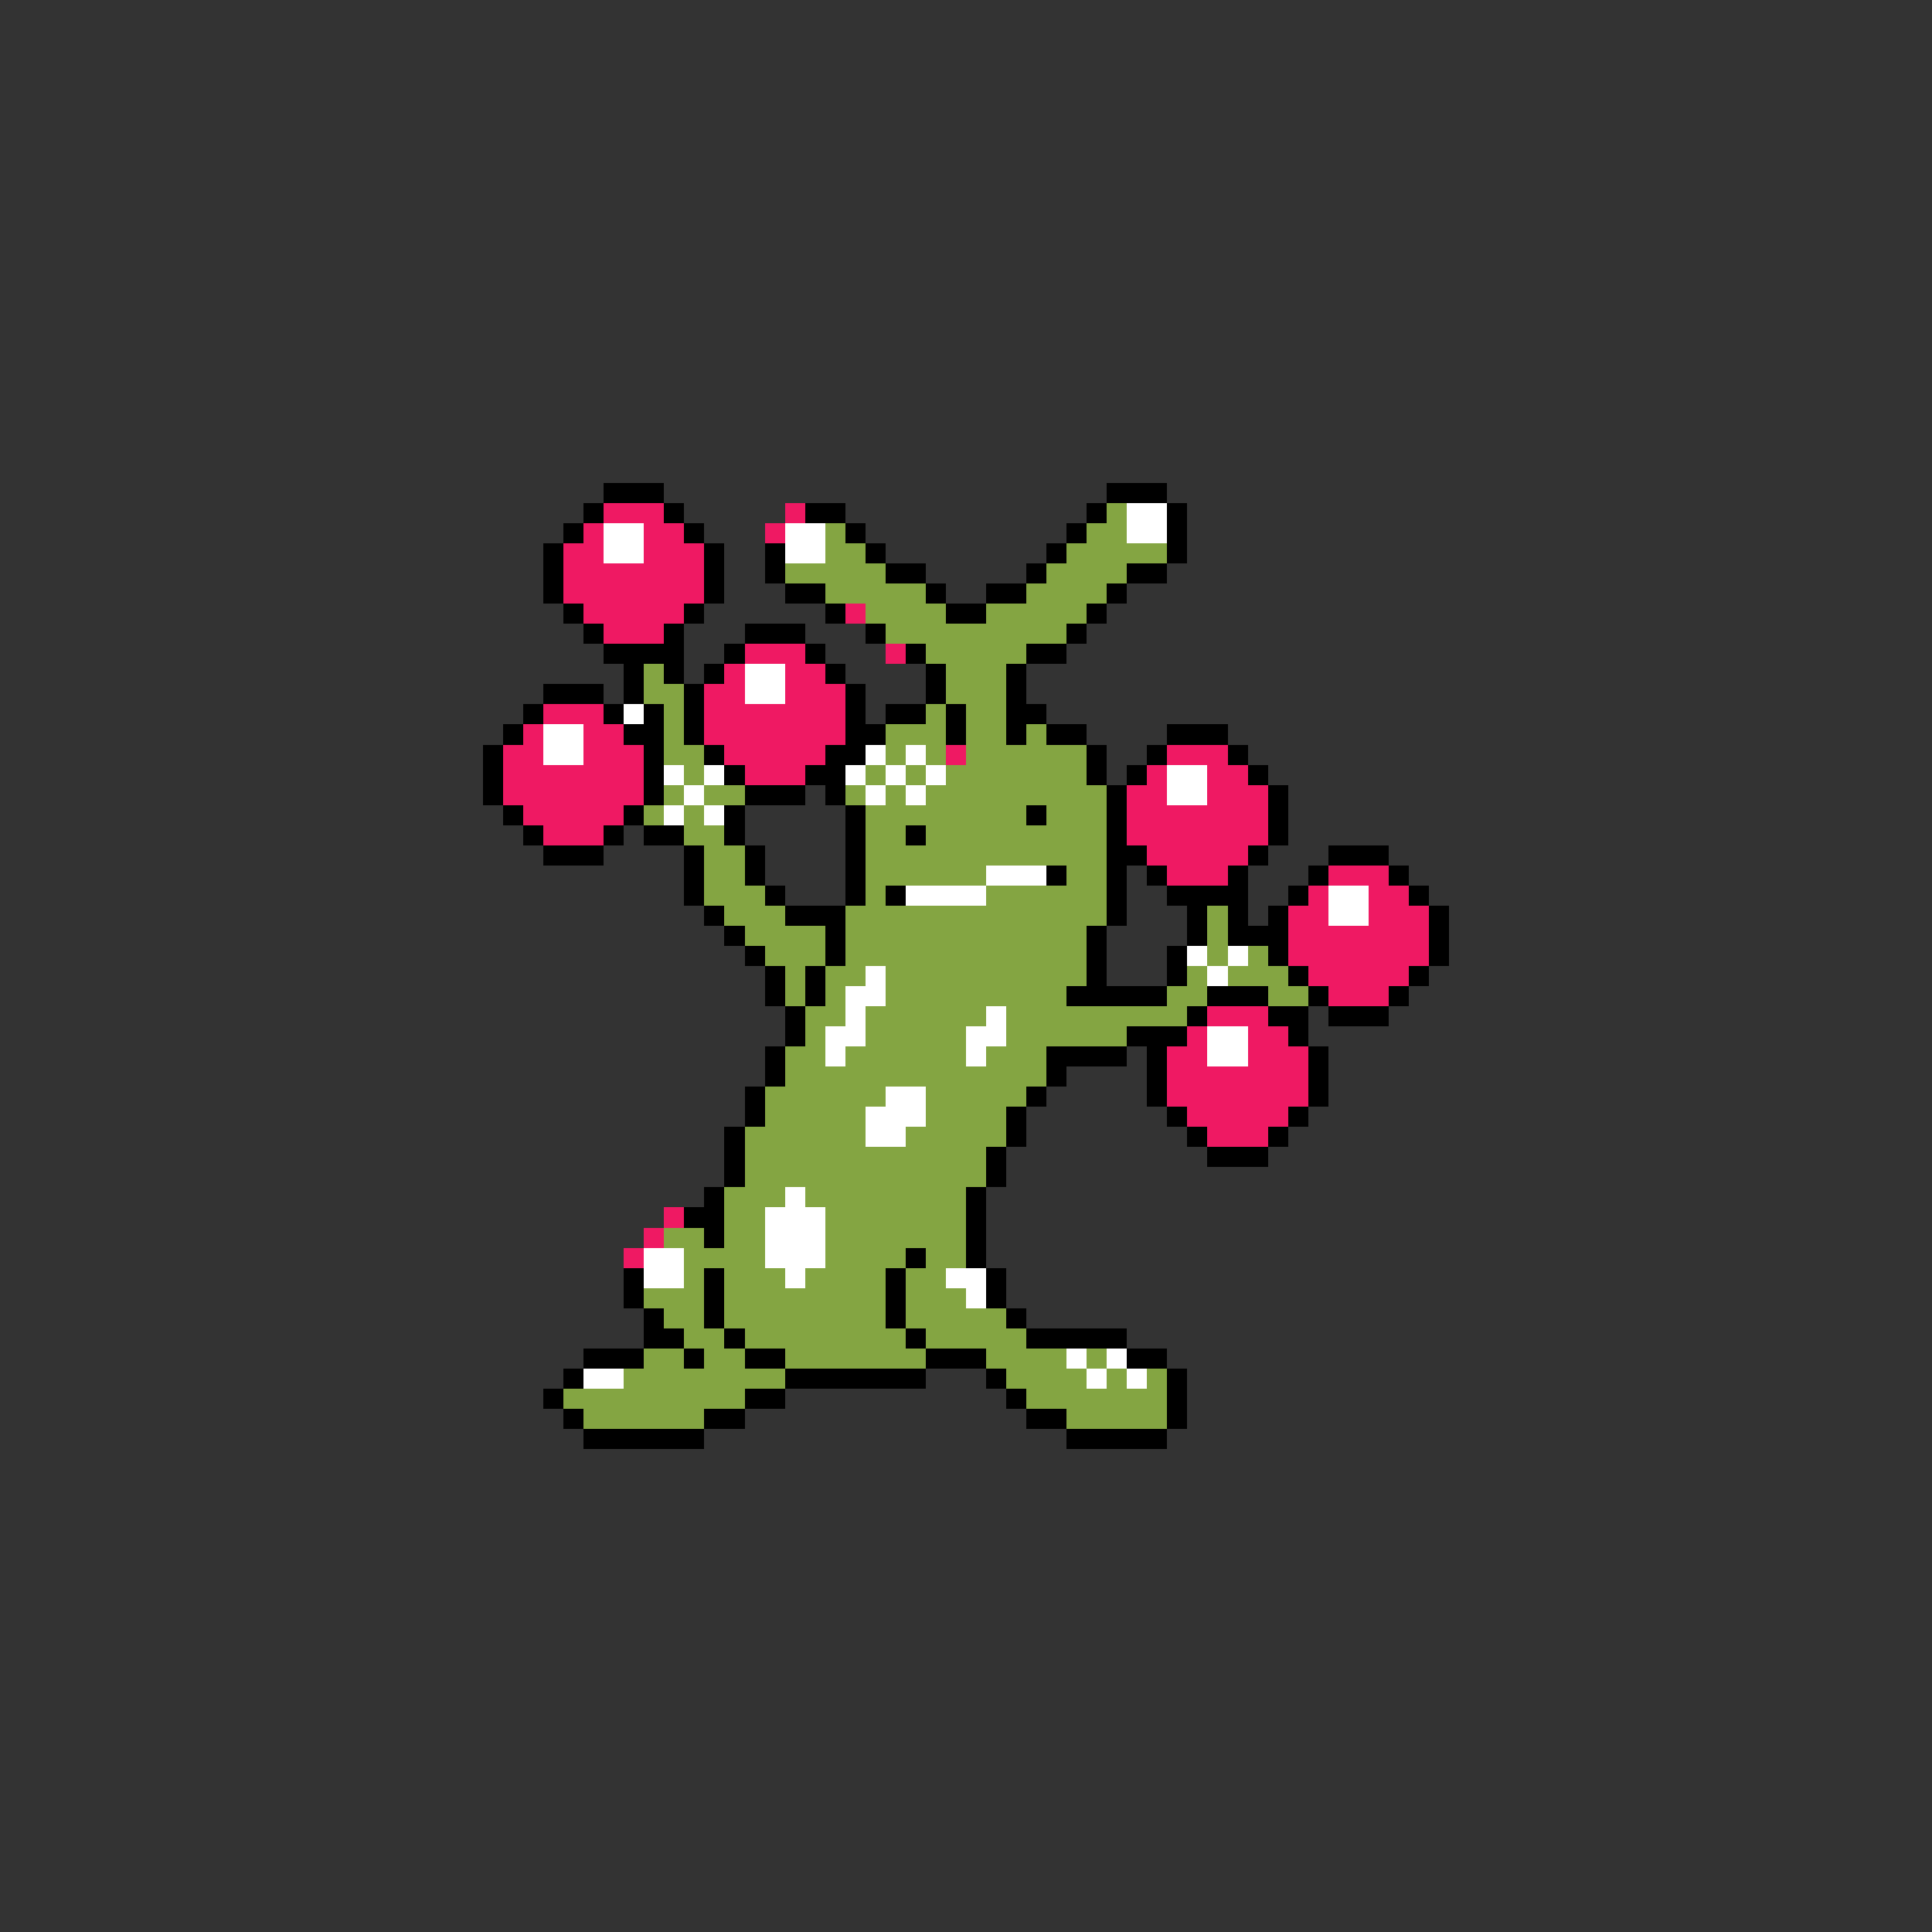 <svg xmlns="http://www.w3.org/2000/svg" viewBox="0 -0.5 96 96" shape-rendering="crispEdges">
<rect x="0" y="-0.5" width="96" height="96" fill="#333333" stroke="none"/>
<path stroke="#000000" d="M30 24h3M55 24h3M29 25h1M33 25h1M40 25h2M54 25h1M58 25h1M28 26h1M34 26h1M42 26h1M53 26h1M58 26h1M27 27h1M35 27h1M38 27h1M43 27h1M52 27h1M58 27h1M27 28h1M35 28h1M38 28h1M44 28h2M51 28h1M56 28h2M27 29h1M35 29h1M39 29h2M46 29h1M49 29h2M55 29h1M28 30h1M34 30h1M41 30h1M47 30h2M54 30h1M29 31h1M33 31h1M37 31h3M43 31h1M53 31h1M30 32h4M36 32h1M40 32h1M45 32h1M51 32h2M31 33h1M33 33h1M35 33h1M41 33h1M46 33h1M50 33h1M27 34h3M31 34h1M34 34h1M42 34h1M46 34h1M50 34h1M26 35h1M30 35h1M32 35h1M34 35h1M42 35h1M44 35h2M47 35h1M50 35h2M25 36h1M31 36h2M34 36h1M42 36h2M47 36h1M50 36h1M52 36h2M58 36h3M24 37h1M32 37h1M35 37h1M41 37h2M54 37h1M57 37h1M61 37h1M24 38h1M32 38h1M36 38h1M40 38h2M54 38h1M56 38h1M62 38h1M24 39h1M32 39h1M37 39h3M41 39h1M55 39h1M63 39h1M25 40h1M31 40h1M36 40h1M42 40h1M51 40h1M55 40h1M63 40h1M26 41h1M30 41h1M32 41h2M36 41h1M42 41h1M45 41h1M55 41h1M63 41h1M27 42h3M34 42h1M37 42h1M42 42h1M55 42h2M62 42h1M66 42h3M34 43h1M37 43h1M42 43h1M52 43h1M55 43h1M57 43h1M61 43h1M65 43h1M69 43h1M34 44h1M38 44h1M42 44h1M44 44h1M55 44h1M58 44h4M64 44h1M70 44h1M35 45h1M39 45h3M55 45h1M59 45h1M61 45h1M63 45h1M71 45h1M36 46h1M41 46h1M54 46h1M59 46h1M61 46h3M71 46h1M37 47h1M41 47h1M54 47h1M58 47h1M63 47h1M71 47h1M38 48h1M40 48h1M54 48h1M58 48h1M64 48h1M70 48h1M38 49h1M40 49h1M53 49h5M60 49h3M65 49h1M69 49h1M39 50h1M59 50h1M63 50h2M66 50h3M39 51h1M56 51h3M64 51h1M38 52h1M52 52h4M57 52h1M65 52h1M38 53h1M52 53h1M57 53h1M65 53h1M37 54h1M51 54h1M57 54h1M65 54h1M37 55h1M50 55h1M58 55h1M64 55h1M36 56h1M50 56h1M59 56h1M63 56h1M36 57h1M49 57h1M60 57h3M36 58h1M49 58h1M35 59h1M48 59h1M34 60h2M48 60h1M35 61h1M48 61h1M45 62h1M48 62h1M31 63h1M35 63h1M44 63h1M49 63h1M31 64h1M35 64h1M44 64h1M49 64h1M32 65h1M35 65h1M44 65h1M50 65h1M32 66h2M36 66h1M45 66h1M51 66h5M29 67h3M34 67h1M37 67h2M46 67h3M56 67h2M28 68h1M39 68h7M49 68h1M58 68h1M27 69h1M37 69h2M50 69h1M58 69h1M28 70h1M35 70h2M51 70h2M58 70h1M29 71h6M53 71h5" />
<path stroke="#ef1963" d="M30 25h3M39 25h1M29 26h1M32 26h2M38 26h1M28 27h2M32 27h3M28 28h7M28 29h7M29 30h5M42 30h1M30 31h3M37 32h3M44 32h1M36 33h1M39 33h2M35 34h2M39 34h3M27 35h3M35 35h7M26 36h1M29 36h2M35 36h7M25 37h2M29 37h3M36 37h5M47 37h1M58 37h3M25 38h7M37 38h3M57 38h1M60 38h2M25 39h7M56 39h2M60 39h3M26 40h5M56 40h7M27 41h3M56 41h7M57 42h5M58 43h3M66 43h3M65 44h1M68 44h2M64 45h2M68 45h3M64 46h7M64 47h7M65 48h5M66 49h3M60 50h3M59 51h1M62 51h2M58 52h2M62 52h3M58 53h7M58 54h7M59 55h5M60 56h3M33 60h1M32 61h1M31 62h1" />
<path stroke="#84a542" d="M55 25h1M41 26h1M54 26h2M41 27h2M53 27h5M39 28h5M52 28h4M41 29h5M51 29h4M43 30h4M49 30h5M44 31h9M46 32h5M32 33h1M47 33h3M32 34h2M47 34h3M33 35h1M46 35h1M48 35h2M33 36h1M44 36h3M48 36h2M51 36h1M33 37h2M44 37h1M46 37h1M48 37h6M34 38h1M43 38h1M45 38h1M47 38h7M33 39h1M35 39h2M42 39h1M44 39h1M46 39h9M32 40h1M34 40h1M43 40h8M52 40h3M34 41h2M43 41h2M46 41h9M35 42h2M43 42h12M35 43h2M43 43h6M53 43h2M35 44h3M43 44h1M49 44h6M36 45h3M42 45h13M60 45h1M37 46h4M42 46h12M60 46h1M38 47h3M42 47h12M60 47h1M62 47h1M39 48h1M41 48h2M44 48h10M59 48h1M61 48h3M39 49h1M41 49h1M44 49h9M58 49h2M63 49h2M40 50h2M43 50h6M50 50h9M40 51h1M43 51h5M50 51h6M39 52h2M42 52h6M49 52h3M39 53h13M38 54h6M46 54h5M38 55h5M46 55h4M37 56h6M45 56h5M37 57h12M37 58h12M36 59h3M40 59h8M36 60h2M41 60h7M33 61h2M36 61h2M41 61h7M34 62h4M41 62h4M46 62h2M34 63h1M36 63h3M40 63h4M45 63h2M32 64h3M36 64h8M45 64h3M33 65h2M36 65h8M45 65h5M34 66h2M37 66h8M46 66h5M32 67h2M35 67h2M39 67h7M49 67h4M54 67h1M31 68h8M50 68h4M55 68h1M57 68h1M28 69h9M51 69h7M29 70h6M53 70h5" />
<path stroke="#ffffff" d="M56 25h2M30 26h2M39 26h2M56 26h2M30 27h2M39 27h2M37 33h2M37 34h2M31 35h1M27 36h2M27 37h2M43 37h1M45 37h1M33 38h1M35 38h1M42 38h1M44 38h1M46 38h1M58 38h2M34 39h1M43 39h1M45 39h1M58 39h2M33 40h1M35 40h1M49 43h3M45 44h4M66 44h2M66 45h2M59 47h1M61 47h1M43 48h1M60 48h1M42 49h2M42 50h1M49 50h1M41 51h2M48 51h2M60 51h2M41 52h1M48 52h1M60 52h2M44 54h2M43 55h3M43 56h2M39 59h1M38 60h3M38 61h3M32 62h2M38 62h3M32 63h2M39 63h1M47 63h2M48 64h1M53 67h1M55 67h1M29 68h2M54 68h1M56 68h1" />
</svg>